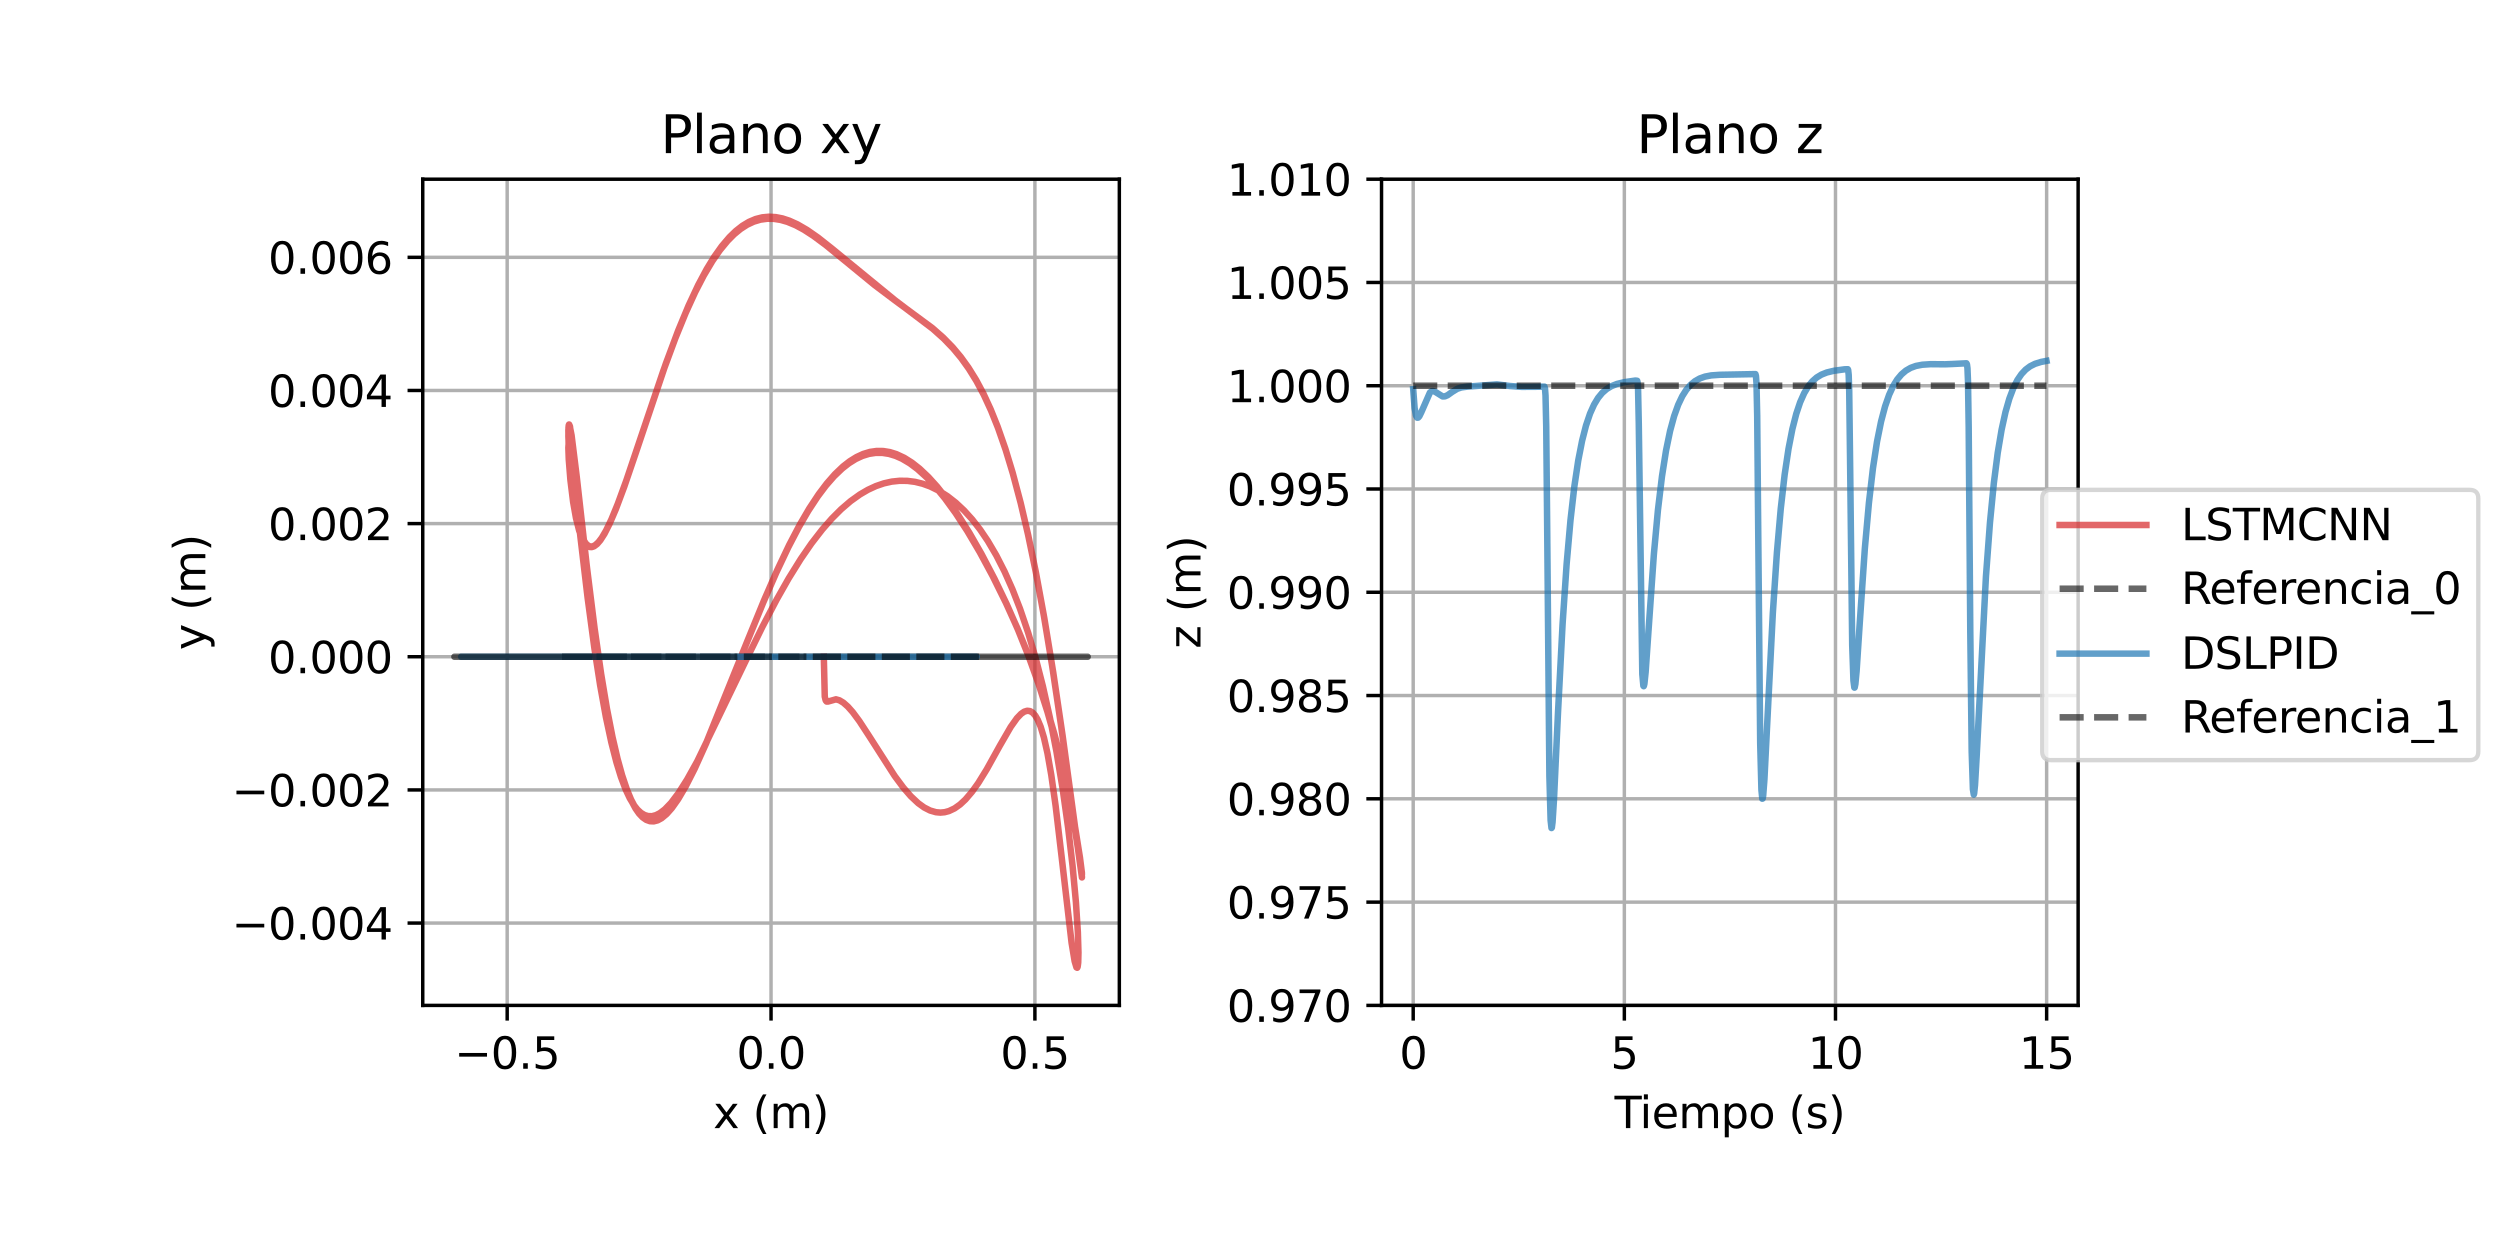 <?xml version="1.0" encoding="utf-8" standalone="no"?>
<!DOCTYPE svg PUBLIC "-//W3C//DTD SVG 1.1//EN"
  "http://www.w3.org/Graphics/SVG/1.1/DTD/svg11.dtd">
<svg height="288pt" version="1.1" viewBox="0 0 576 288" width="576pt" xmlns="http://www.w3.org/2000/svg" xmlns:xlink="http://www.w3.org/1999/xlink">
 <defs>
  <style type="text/css">*{stroke-linecap:butt;stroke-linejoin:round;}</style>
 </defs>
 <g id="figure_1">
  <g id="patch_1">
   <path d="M 0 288 
L 576 288 
L 576 0 
L 0 0 
z
" style="fill:#ffffff;"/>
  </g>
  <g id="axes_1">
   <g id="patch_2">
    <path d="M 97.4 231.64 
L 257.895 231.64 
L 257.895 41.28 
L 97.4 41.28 
z
" style="fill:#ffffff;"/>
   </g>
   <g id="matplotlib.axis_1">
    <g id="xtick_1">
     <g id="line2d_1">
      <path clip-path="url(#p910ff43cd7)" d="M 116.854 231.64 
L 116.854 41.28 
" style="fill:none;stroke:#b0b0b0;stroke-linecap:square;stroke-width:0.8;"/>
     </g>
     <g id="line2d_2">
      <defs>
       <path d="M 0 0 
L 0 3.5 
" id="m5ffb1c5421" style="stroke:#000000;stroke-width:0.8;"/>
      </defs>
      <g>
       <use style="stroke:#000000;stroke-width:0.8;" x="116.854" xlink:href="#m5ffb1c5421" y="231.64"/>
      </g>
     </g>
     <g id="text_1">
      <!-- −0.5 -->
      <g transform="translate(104.712 246.238)scale(0.1 -0.1)">
       <defs>
        <path d="M 678 2272 
L 4684 2272 
L 4684 1741 
L 678 1741 
L 678 2272 
z
" id="DejaVuSans-2212" transform="scale(0.016)"/>
        <path d="M 2034 4250 
Q 1547 4250 1301 3770 
Q 1056 3291 1056 2328 
Q 1056 1369 1301 889 
Q 1547 409 2034 409 
Q 2525 409 2770 889 
Q 3016 1369 3016 2328 
Q 3016 3291 2770 3770 
Q 2525 4250 2034 4250 
z
M 2034 4750 
Q 2819 4750 3233 4129 
Q 3647 3509 3647 2328 
Q 3647 1150 3233 529 
Q 2819 -91 2034 -91 
Q 1250 -91 836 529 
Q 422 1150 422 2328 
Q 422 3509 836 4129 
Q 1250 4750 2034 4750 
z
" id="DejaVuSans-30" transform="scale(0.016)"/>
        <path d="M 684 794 
L 1344 794 
L 1344 0 
L 684 0 
L 684 794 
z
" id="DejaVuSans-2e" transform="scale(0.016)"/>
        <path d="M 691 4666 
L 3169 4666 
L 3169 4134 
L 1269 4134 
L 1269 2991 
Q 1406 3038 1543 3061 
Q 1681 3084 1819 3084 
Q 2600 3084 3056 2656 
Q 3513 2228 3513 1497 
Q 3513 744 3044 326 
Q 2575 -91 1722 -91 
Q 1428 -91 1123 -41 
Q 819 9 494 109 
L 494 744 
Q 775 591 1075 516 
Q 1375 441 1709 441 
Q 2250 441 2565 725 
Q 2881 1009 2881 1497 
Q 2881 1984 2565 2268 
Q 2250 2553 1709 2553 
Q 1456 2553 1204 2497 
Q 953 2441 691 2322 
L 691 4666 
z
" id="DejaVuSans-35" transform="scale(0.016)"/>
       </defs>
       <use xlink:href="#DejaVuSans-2212"/>
       <use x="83.789" xlink:href="#DejaVuSans-30"/>
       <use x="147.412" xlink:href="#DejaVuSans-2e"/>
       <use x="179.199" xlink:href="#DejaVuSans-35"/>
      </g>
     </g>
    </g>
    <g id="xtick_2">
     <g id="line2d_3">
      <path clip-path="url(#p910ff43cd7)" d="M 177.648 231.64 
L 177.648 41.28 
" style="fill:none;stroke:#b0b0b0;stroke-linecap:square;stroke-width:0.8;"/>
     </g>
     <g id="line2d_4">
      <g>
       <use style="stroke:#000000;stroke-width:0.8;" x="177.648" xlink:href="#m5ffb1c5421" y="231.64"/>
      </g>
     </g>
     <g id="text_2">
      <!-- 0.0 -->
      <g transform="translate(169.696 246.238)scale(0.1 -0.1)">
       <use xlink:href="#DejaVuSans-30"/>
       <use x="63.623" xlink:href="#DejaVuSans-2e"/>
       <use x="95.41" xlink:href="#DejaVuSans-30"/>
      </g>
     </g>
    </g>
    <g id="xtick_3">
     <g id="line2d_5">
      <path clip-path="url(#p910ff43cd7)" d="M 238.441 231.64 
L 238.441 41.28 
" style="fill:none;stroke:#b0b0b0;stroke-linecap:square;stroke-width:0.8;"/>
     </g>
     <g id="line2d_6">
      <g>
       <use style="stroke:#000000;stroke-width:0.8;" x="238.441" xlink:href="#m5ffb1c5421" y="231.64"/>
      </g>
     </g>
     <g id="text_3">
      <!-- 0.5 -->
      <g transform="translate(230.49 246.238)scale(0.1 -0.1)">
       <use xlink:href="#DejaVuSans-30"/>
       <use x="63.623" xlink:href="#DejaVuSans-2e"/>
       <use x="95.41" xlink:href="#DejaVuSans-35"/>
      </g>
     </g>
    </g>
    <g id="text_4">
     <!-- x (m) -->
     <g transform="translate(164.327 259.917)scale(0.1 -0.1)">
      <defs>
       <path d="M 3513 3500 
L 2247 1797 
L 3578 0 
L 2900 0 
L 1881 1375 
L 863 0 
L 184 0 
L 1544 1831 
L 300 3500 
L 978 3500 
L 1906 2253 
L 2834 3500 
L 3513 3500 
z
" id="DejaVuSans-78" transform="scale(0.016)"/>
       <path id="DejaVuSans-20" transform="scale(0.016)"/>
       <path d="M 1984 4856 
Q 1566 4138 1362 3434 
Q 1159 2731 1159 2009 
Q 1159 1288 1364 580 
Q 1569 -128 1984 -844 
L 1484 -844 
Q 1016 -109 783 600 
Q 550 1309 550 2009 
Q 550 2706 781 3412 
Q 1013 4119 1484 4856 
L 1984 4856 
z
" id="DejaVuSans-28" transform="scale(0.016)"/>
       <path d="M 3328 2828 
Q 3544 3216 3844 3400 
Q 4144 3584 4550 3584 
Q 5097 3584 5394 3201 
Q 5691 2819 5691 2113 
L 5691 0 
L 5113 0 
L 5113 2094 
Q 5113 2597 4934 2840 
Q 4756 3084 4391 3084 
Q 3944 3084 3684 2787 
Q 3425 2491 3425 1978 
L 3425 0 
L 2847 0 
L 2847 2094 
Q 2847 2600 2669 2842 
Q 2491 3084 2119 3084 
Q 1678 3084 1418 2786 
Q 1159 2488 1159 1978 
L 1159 0 
L 581 0 
L 581 3500 
L 1159 3500 
L 1159 2956 
Q 1356 3278 1631 3431 
Q 1906 3584 2284 3584 
Q 2666 3584 2933 3390 
Q 3200 3197 3328 2828 
z
" id="DejaVuSans-6d" transform="scale(0.016)"/>
       <path d="M 513 4856 
L 1013 4856 
Q 1481 4119 1714 3412 
Q 1947 2706 1947 2009 
Q 1947 1309 1714 600 
Q 1481 -109 1013 -844 
L 513 -844 
Q 928 -128 1133 580 
Q 1338 1288 1338 2009 
Q 1338 2731 1133 3434 
Q 928 4138 513 4856 
z
" id="DejaVuSans-29" transform="scale(0.016)"/>
      </defs>
      <use xlink:href="#DejaVuSans-78"/>
      <use x="59.18" xlink:href="#DejaVuSans-20"/>
      <use x="90.967" xlink:href="#DejaVuSans-28"/>
      <use x="129.98" xlink:href="#DejaVuSans-6d"/>
      <use x="227.393" xlink:href="#DejaVuSans-29"/>
     </g>
    </g>
   </g>
   <g id="matplotlib.axis_2">
    <g id="ytick_1">
     <g id="line2d_7">
      <path clip-path="url(#p910ff43cd7)" d="M 97.4 212.673 
L 257.895 212.673 
" style="fill:none;stroke:#b0b0b0;stroke-linecap:square;stroke-width:0.8;"/>
     </g>
     <g id="line2d_8">
      <defs>
       <path d="M 0 0 
L -3.5 0 
" id="m39f7e21df5" style="stroke:#000000;stroke-width:0.8;"/>
      </defs>
      <g>
       <use style="stroke:#000000;stroke-width:0.8;" x="97.4" xlink:href="#m39f7e21df5" y="212.673"/>
      </g>
     </g>
     <g id="text_5">
      <!-- −0.004 -->
      <g transform="translate(53.392 216.472)scale(0.1 -0.1)">
       <defs>
        <path d="M 2419 4116 
L 825 1625 
L 2419 1625 
L 2419 4116 
z
M 2253 4666 
L 3047 4666 
L 3047 1625 
L 3713 1625 
L 3713 1100 
L 3047 1100 
L 3047 0 
L 2419 0 
L 2419 1100 
L 313 1100 
L 313 1709 
L 2253 4666 
z
" id="DejaVuSans-34" transform="scale(0.016)"/>
       </defs>
       <use xlink:href="#DejaVuSans-2212"/>
       <use x="83.789" xlink:href="#DejaVuSans-30"/>
       <use x="147.412" xlink:href="#DejaVuSans-2e"/>
       <use x="179.199" xlink:href="#DejaVuSans-30"/>
       <use x="242.822" xlink:href="#DejaVuSans-30"/>
       <use x="306.445" xlink:href="#DejaVuSans-34"/>
      </g>
     </g>
    </g>
    <g id="ytick_2">
     <g id="line2d_9">
      <path clip-path="url(#p910ff43cd7)" d="M 97.4 181.995 
L 257.895 181.995 
" style="fill:none;stroke:#b0b0b0;stroke-linecap:square;stroke-width:0.8;"/>
     </g>
     <g id="line2d_10">
      <g>
       <use style="stroke:#000000;stroke-width:0.8;" x="97.4" xlink:href="#m39f7e21df5" y="181.995"/>
      </g>
     </g>
     <g id="text_6">
      <!-- −0.002 -->
      <g transform="translate(53.392 185.794)scale(0.1 -0.1)">
       <defs>
        <path d="M 1228 531 
L 3431 531 
L 3431 0 
L 469 0 
L 469 531 
Q 828 903 1448 1529 
Q 2069 2156 2228 2338 
Q 2531 2678 2651 2914 
Q 2772 3150 2772 3378 
Q 2772 3750 2511 3984 
Q 2250 4219 1831 4219 
Q 1534 4219 1204 4116 
Q 875 4013 500 3803 
L 500 4441 
Q 881 4594 1212 4672 
Q 1544 4750 1819 4750 
Q 2544 4750 2975 4387 
Q 3406 4025 3406 3419 
Q 3406 3131 3298 2873 
Q 3191 2616 2906 2266 
Q 2828 2175 2409 1742 
Q 1991 1309 1228 531 
z
" id="DejaVuSans-32" transform="scale(0.016)"/>
       </defs>
       <use xlink:href="#DejaVuSans-2212"/>
       <use x="83.789" xlink:href="#DejaVuSans-30"/>
       <use x="147.412" xlink:href="#DejaVuSans-2e"/>
       <use x="179.199" xlink:href="#DejaVuSans-30"/>
       <use x="242.822" xlink:href="#DejaVuSans-30"/>
       <use x="306.445" xlink:href="#DejaVuSans-32"/>
      </g>
     </g>
    </g>
    <g id="ytick_3">
     <g id="line2d_11">
      <path clip-path="url(#p910ff43cd7)" d="M 97.4 151.317 
L 257.895 151.317 
" style="fill:none;stroke:#b0b0b0;stroke-linecap:square;stroke-width:0.8;"/>
     </g>
     <g id="line2d_12">
      <g>
       <use style="stroke:#000000;stroke-width:0.8;" x="97.4" xlink:href="#m39f7e21df5" y="151.317"/>
      </g>
     </g>
     <g id="text_7">
      <!-- 0.000 -->
      <g transform="translate(61.772 155.116)scale(0.1 -0.1)">
       <use xlink:href="#DejaVuSans-30"/>
       <use x="63.623" xlink:href="#DejaVuSans-2e"/>
       <use x="95.41" xlink:href="#DejaVuSans-30"/>
       <use x="159.033" xlink:href="#DejaVuSans-30"/>
       <use x="222.656" xlink:href="#DejaVuSans-30"/>
      </g>
     </g>
    </g>
    <g id="ytick_4">
     <g id="line2d_13">
      <path clip-path="url(#p910ff43cd7)" d="M 97.4 120.639 
L 257.895 120.639 
" style="fill:none;stroke:#b0b0b0;stroke-linecap:square;stroke-width:0.8;"/>
     </g>
     <g id="line2d_14">
      <g>
       <use style="stroke:#000000;stroke-width:0.8;" x="97.4" xlink:href="#m39f7e21df5" y="120.639"/>
      </g>
     </g>
     <g id="text_8">
      <!-- 0.002 -->
      <g transform="translate(61.772 124.439)scale(0.1 -0.1)">
       <use xlink:href="#DejaVuSans-30"/>
       <use x="63.623" xlink:href="#DejaVuSans-2e"/>
       <use x="95.41" xlink:href="#DejaVuSans-30"/>
       <use x="159.033" xlink:href="#DejaVuSans-30"/>
       <use x="222.656" xlink:href="#DejaVuSans-32"/>
      </g>
     </g>
    </g>
    <g id="ytick_5">
     <g id="line2d_15">
      <path clip-path="url(#p910ff43cd7)" d="M 97.4 89.961 
L 257.895 89.961 
" style="fill:none;stroke:#b0b0b0;stroke-linecap:square;stroke-width:0.8;"/>
     </g>
     <g id="line2d_16">
      <g>
       <use style="stroke:#000000;stroke-width:0.8;" x="97.4" xlink:href="#m39f7e21df5" y="89.961"/>
      </g>
     </g>
     <g id="text_9">
      <!-- 0.004 -->
      <g transform="translate(61.772 93.761)scale(0.1 -0.1)">
       <use xlink:href="#DejaVuSans-30"/>
       <use x="63.623" xlink:href="#DejaVuSans-2e"/>
       <use x="95.41" xlink:href="#DejaVuSans-30"/>
       <use x="159.033" xlink:href="#DejaVuSans-30"/>
       <use x="222.656" xlink:href="#DejaVuSans-34"/>
      </g>
     </g>
    </g>
    <g id="ytick_6">
     <g id="line2d_17">
      <path clip-path="url(#p910ff43cd7)" d="M 97.4 59.284 
L 257.895 59.284 
" style="fill:none;stroke:#b0b0b0;stroke-linecap:square;stroke-width:0.8;"/>
     </g>
     <g id="line2d_18">
      <g>
       <use style="stroke:#000000;stroke-width:0.8;" x="97.4" xlink:href="#m39f7e21df5" y="59.284"/>
      </g>
     </g>
     <g id="text_10">
      <!-- 0.006 -->
      <g transform="translate(61.772 63.083)scale(0.1 -0.1)">
       <defs>
        <path d="M 2113 2584 
Q 1688 2584 1439 2293 
Q 1191 2003 1191 1497 
Q 1191 994 1439 701 
Q 1688 409 2113 409 
Q 2538 409 2786 701 
Q 3034 994 3034 1497 
Q 3034 2003 2786 2293 
Q 2538 2584 2113 2584 
z
M 3366 4563 
L 3366 3988 
Q 3128 4100 2886 4159 
Q 2644 4219 2406 4219 
Q 1781 4219 1451 3797 
Q 1122 3375 1075 2522 
Q 1259 2794 1537 2939 
Q 1816 3084 2150 3084 
Q 2853 3084 3261 2657 
Q 3669 2231 3669 1497 
Q 3669 778 3244 343 
Q 2819 -91 2113 -91 
Q 1303 -91 875 529 
Q 447 1150 447 2328 
Q 447 3434 972 4092 
Q 1497 4750 2381 4750 
Q 2619 4750 2861 4703 
Q 3103 4656 3366 4563 
z
" id="DejaVuSans-36" transform="scale(0.016)"/>
       </defs>
       <use xlink:href="#DejaVuSans-30"/>
       <use x="63.623" xlink:href="#DejaVuSans-2e"/>
       <use x="95.41" xlink:href="#DejaVuSans-30"/>
       <use x="159.033" xlink:href="#DejaVuSans-30"/>
       <use x="222.656" xlink:href="#DejaVuSans-36"/>
      </g>
     </g>
    </g>
    <g id="text_11">
     <!-- y (m) -->
     <g transform="translate(47.312 149.78)rotate(-90)scale(0.1 -0.1)">
      <defs>
       <path d="M 2059 -325 
Q 1816 -950 1584 -1140 
Q 1353 -1331 966 -1331 
L 506 -1331 
L 506 -850 
L 844 -850 
Q 1081 -850 1212 -737 
Q 1344 -625 1503 -206 
L 1606 56 
L 191 3500 
L 800 3500 
L 1894 763 
L 2988 3500 
L 3597 3500 
L 2059 -325 
z
" id="DejaVuSans-79" transform="scale(0.016)"/>
      </defs>
      <use xlink:href="#DejaVuSans-79"/>
      <use x="59.18" xlink:href="#DejaVuSans-20"/>
      <use x="90.967" xlink:href="#DejaVuSans-28"/>
      <use x="129.98" xlink:href="#DejaVuSans-6d"/>
      <use x="227.393" xlink:href="#DejaVuSans-29"/>
     </g>
    </g>
   </g>
   <g id="line2d_19">
    <path clip-path="url(#p910ff43cd7)" d="M 189.806 151.317 
L 190.025 160.495 
L 190.238 161.385 
L 190.458 161.639 
L 190.765 161.642 
L 192.603 161.124 
L 193.398 161.346 
L 194.311 161.893 
L 195.34 162.802 
L 196.48 164.092 
L 197.984 166.123 
L 200.194 169.504 
L 206.141 178.789 
L 208.15 181.492 
L 209.849 183.453 
L 211.558 185.058 
L 212.927 186.045 
L 214.29 186.742 
L 215.645 187.133 
L 216.652 187.222 
L 217.65 187.134 
L 218.636 186.871 
L 219.932 186.256 
L 221.202 185.356 
L 222.443 184.198 
L 223.95 182.436 
L 225.404 180.399 
L 227.344 177.255 
L 230.393 171.76 
L 232.876 167.47 
L 234.304 165.461 
L 235.255 164.47 
L 235.975 163.973 
L 236.661 163.758 
L 237.314 163.833 
L 237.936 164.204 
L 238.528 164.871 
L 239.093 165.831 
L 239.763 167.435 
L 240.518 169.929 
L 241.339 173.564 
L 242.209 178.533 
L 243.209 185.625 
L 244.555 197.041 
L 246.89 217.205 
L 247.598 221.484 
L 248.02 222.885 
L 248.183 222.973 
L 248.29 222.755 
L 248.421 221.779 
L 248.477 219.475 
L 248.337 214.754 
L 247.89 207.838 
L 247.117 199.462 
L 246.11 190.823 
L 244.823 181.677 
L 243.403 173.142 
L 241.921 165.471 
L 240.267 158.059 
L 238.64 151.724 
L 236.89 145.784 
L 235.025 140.289 
L 233.277 135.8 
L 231.45 131.69 
L 229.549 127.961 
L 227.581 124.615 
L 225.807 121.997 
L 223.988 119.666 
L 222.128 117.614 
L 220.228 115.833 
L 218.293 114.319 
L 216.324 113.07 
L 214.324 112.085 
L 212.587 111.453 
L 210.831 111.021 
L 209.058 110.793 
L 207.268 110.771 
L 205.463 110.961 
L 203.645 111.367 
L 201.816 111.993 
L 199.977 112.844 
L 198.129 113.923 
L 195.966 115.471 
L 193.796 117.334 
L 191.623 119.509 
L 189.449 121.994 
L 186.967 125.203 
L 184.492 128.79 
L 181.723 133.244 
L 178.974 138.087 
L 175.654 144.425 
L 171.803 152.282 
L 160.647 175.393 
L 158.317 179.584 
L 156.311 182.749 
L 154.607 184.995 
L 153.187 186.472 
L 152.032 187.353 
L 151.127 187.813 
L 150.24 188.044 
L 149.37 188.037 
L 148.518 187.786 
L 147.684 187.286 
L 146.868 186.532 
L 146.07 185.525 
L 145.099 183.911 
L 144.157 181.909 
L 143.067 179.015 
L 142.019 175.611 
L 140.852 171.054 
L 139.592 165.174 
L 138.272 157.877 
L 136.926 149.205 
L 135.374 137.631 
L 133.6 122.592 
L 131.397 103.948 
L 131.051 102.405 
L 130.993 102.478 
L 130.949 103.173 
L 131.04 105.82 
L 131.42 110.564 
L 132.045 115.64 
L 132.709 119.386 
L 133.445 122.283 
L 134.109 124.059 
L 134.743 125.169 
L 135.315 125.768 
L 135.803 126.018 
L 136.317 126.056 
L 136.857 125.877 
L 137.568 125.346 
L 138.319 124.475 
L 139.272 122.988 
L 140.454 120.667 
L 141.897 117.296 
L 143.831 112.13 
L 146.554 104.147 
L 153.398 83.807 
L 156.238 76.203 
L 158.65 70.396 
L 160.853 65.688 
L 162.825 61.996 
L 164.545 59.187 
L 166.29 56.731 
L 168.058 54.648 
L 169.548 53.204 
L 171.051 52.026 
L 172.567 51.115 
L 174.095 50.467 
L 175.632 50.076 
L 177.179 49.933 
L 178.733 50.023 
L 180.294 50.331 
L 181.861 50.842 
L 183.747 51.696 
L 185.953 52.977 
L 188.477 54.734 
L 191.631 57.226 
L 206.18 69.149 
L 214.926 75.771 
L 217.425 78.008 
L 219.588 80.251 
L 221.435 82.471 
L 223.235 84.981 
L 224.988 87.82 
L 226.69 91.02 
L 228.341 94.605 
L 229.939 98.589 
L 231.698 103.632 
L 233.384 109.186 
L 235.19 115.997 
L 236.899 123.326 
L 238.68 131.939 
L 240.492 141.769 
L 242.431 153.503 
L 244.508 167.435 
L 247.04 186.017 
L 249.279 202.16 
L 249.274 201.934 
L 248.919 199.073 
L 247.85 192.229 
L 246.487 184.867 
L 244.932 177.63 
L 243.196 170.607 
L 241.353 164.076 
L 239.293 157.618 
L 237.025 151.299 
L 234.565 145.147 
L 231.923 139.157 
L 229.114 133.314 
L 226.152 127.655 
L 223.314 122.705 
L 220.642 118.476 
L 218.168 114.961 
L 215.918 112.125 
L 213.915 109.911 
L 211.881 107.987 
L 210.116 106.598 
L 208.333 105.472 
L 206.533 104.632 
L 205.021 104.164 
L 203.501 103.917 
L 201.971 103.901 
L 200.435 104.123 
L 198.892 104.588 
L 197.345 105.301 
L 195.793 106.262 
L 194.238 107.472 
L 192.37 109.252 
L 190.501 111.384 
L 188.633 113.856 
L 186.457 117.153 
L 184.288 120.866 
L 181.822 125.571 
L 179.069 131.367 
L 176.044 138.285 
L 172.183 147.715 
L 162.596 171.45 
L 159.95 177.268 
L 157.899 181.271 
L 156.155 184.201 
L 154.698 186.225 
L 153.513 187.533 
L 152.353 188.47 
L 151.445 188.937 
L 150.554 189.144 
L 149.68 189.081 
L 148.824 188.744 
L 147.985 188.127 
L 147.165 187.23 
L 146.362 186.052 
L 145.385 184.191 
L 144.438 181.909 
L 143.339 178.637 
L 142.283 174.822 
L 141.106 169.75 
L 139.834 163.256 
L 138.499 155.261 
L 137.007 144.885 
L 135.336 131.538 
L 131.32 98.239 
L 131.126 97.803 
L 131.104 97.81 
L 131.031 98.005 
L 130.953 99.148 
L 131.012 102.462 
L 131.355 107.993 
L 131.89 113.314 
L 132.511 117.582 
L 133.209 120.936 
L 133.843 123.057 
L 134.452 124.453 
L 135.004 125.282 
L 135.597 125.783 
L 136.101 125.938 
L 136.632 125.869 
L 137.188 125.574 
L 137.92 124.89 
L 138.691 123.861 
L 139.669 122.183 
L 140.879 119.645 
L 142.353 116.045 
L 144.326 110.632 
L 147.543 101.068 
L 152.772 85.584 
L 155.589 77.957 
L 157.984 72.088 
L 160.175 67.292 
L 162.136 63.5 
L 164.136 60.14 
L 165.877 57.631 
L 167.643 55.487 
L 169.131 53.988 
L 170.632 52.752 
L 172.147 51.778 
L 173.673 51.065 
L 175.209 50.609 
L 176.754 50.399 
L 178.308 50.425 
L 179.868 50.671 
L 181.434 51.12 
L 183.319 51.905 
L 185.209 52.924 
L 187.417 54.352 
L 190.258 56.461 
L 194.663 60.07 
L 201.505 65.678 
L 206.069 69.116 
L 214.821 75.582 
L 217.322 77.785 
L 219.488 80.004 
L 221.337 82.209 
L 223.14 84.706 
L 224.896 87.537 
L 226.601 90.734 
L 228.255 94.318 
L 229.856 98.302 
L 231.619 103.347 
L 233.309 108.902 
L 235.12 115.713 
L 236.833 123.037 
L 238.619 131.638 
L 240.595 142.347 
L 242.663 154.922 
L 244.821 169.474 
L 247.707 190.652 
L 249.257 201.381 
L 249.278 201.431 
L 249.262 201.03 
L 248.817 197.55 
L 247.727 190.742 
L 246.317 183.317 
L 244.722 176.111 
L 242.95 169.176 
L 241.076 162.763 
L 238.986 156.446 
L 236.89 150.786 
L 234.419 144.774 
L 231.768 138.918 
L 228.709 132.731 
L 225.727 127.206 
L 222.873 122.374 
L 220.186 118.249 
L 217.701 114.826 
L 215.443 112.071 
L 213.432 109.93 
L 211.392 108.08 
L 209.622 106.756 
L 207.834 105.696 
L 206.332 105.031 
L 204.819 104.576 
L 203.297 104.342 
L 201.767 104.338 
L 200.23 104.57 
L 198.686 105.046 
L 197.138 105.767 
L 195.586 106.737 
L 194.031 107.956 
L 192.162 109.745 
L 190.293 111.886 
L 188.425 114.367 
L 186.25 117.673 
L 184.082 121.395 
L 181.617 126.109 
L 178.866 131.912 
L 175.845 138.833 
L 171.988 148.258 
L 162.685 171.293 
L 160.037 177.146 
L 157.983 181.185 
L 156.237 184.151 
L 154.778 186.209 
L 153.591 187.547 
L 152.43 188.515 
L 151.52 189.009 
L 150.627 189.242 
L 149.752 189.206 
L 148.894 188.896 
L 148.054 188.307 
L 147.232 187.437 
L 146.429 186.286 
L 145.45 184.457 
L 144.5 182.206 
L 143.399 178.969 
L 142.34 175.186 
L 141.16 170.146 
L 139.885 163.68 
L 138.546 155.707 
L 137.05 145.34 
L 135.373 131.976 
L 132.883 109.88 
L 131.687 100.277 
L 131.238 98.028 
L 131.112 97.856 
L 131.071 97.907 
L 130.984 98.45 
L 130.955 100.529 
L 131.138 104.951 
L 131.579 110.496 
L 132.222 115.78 
L 132.935 119.761 
L 133.623 122.399 
L 134.311 124.173 
L 134.966 125.231 
L 135.557 125.755 
L 136.059 125.929 
L 136.587 125.879 
L 137.141 125.604 
L 137.87 124.945 
L 138.639 123.94 
L 139.613 122.289 
L 140.82 119.783 
L 142.29 116.214 
L 144.258 110.834 
L 147.468 101.304 
L 152.689 85.831 
L 153.443 83.716 
L 153.443 83.716 
" style="fill:none;stroke:#d62728;stroke-linecap:square;stroke-opacity:0.7;stroke-width:1.5;"/>
   </g>
   <g id="line2d_20">
    <path clip-path="url(#p910ff43cd7)" d="M 189.806 151.317 
L 250.6 151.317 
L 129.013 151.317 
L 189.806 151.317 
" style="fill:none;stroke:#000000;stroke-dasharray:5.55,2.4;stroke-dashoffset:0;stroke-opacity:0.595;stroke-width:1.5;"/>
   </g>
   <g id="line2d_21">
    <path clip-path="url(#p910ff43cd7)" d="M 165.489 151.317 
L 106.26 151.317 
L 224.979 151.317 
L 200.032 151.317 
" style="fill:none;stroke:#1f77b4;stroke-linecap:square;stroke-opacity:0.7;stroke-width:1.5;"/>
   </g>
   <g id="line2d_22">
    <path clip-path="url(#p910ff43cd7)" d="M 165.223 151.317 
L 104.695 151.317 
L 226.282 151.317 
L 166.817 151.317 
" style="fill:none;stroke:#000000;stroke-dasharray:5.55,2.4;stroke-dashoffset:0;stroke-opacity:0.595;stroke-width:1.5;"/>
   </g>
   <g id="patch_3">
    <path d="M 97.4 231.64 
L 97.4 41.28 
" style="fill:none;stroke:#000000;stroke-linecap:square;stroke-linejoin:miter;stroke-width:0.8;"/>
   </g>
   <g id="patch_4">
    <path d="M 257.895 231.64 
L 257.895 41.28 
" style="fill:none;stroke:#000000;stroke-linecap:square;stroke-linejoin:miter;stroke-width:0.8;"/>
   </g>
   <g id="patch_5">
    <path d="M 97.4 231.64 
L 257.895 231.64 
" style="fill:none;stroke:#000000;stroke-linecap:square;stroke-linejoin:miter;stroke-width:0.8;"/>
   </g>
   <g id="patch_6">
    <path d="M 97.4 41.28 
L 257.895 41.28 
" style="fill:none;stroke:#000000;stroke-linecap:square;stroke-linejoin:miter;stroke-width:0.8;"/>
   </g>
   <g id="text_12">
    <!-- Plano xy -->
    <g transform="translate(152.203 35.28)scale(0.12 -0.12)">
     <defs>
      <path d="M 1259 4147 
L 1259 2394 
L 2053 2394 
Q 2494 2394 2734 2622 
Q 2975 2850 2975 3272 
Q 2975 3691 2734 3919 
Q 2494 4147 2053 4147 
L 1259 4147 
z
M 628 4666 
L 2053 4666 
Q 2838 4666 3239 4311 
Q 3641 3956 3641 3272 
Q 3641 2581 3239 2228 
Q 2838 1875 2053 1875 
L 1259 1875 
L 1259 0 
L 628 0 
L 628 4666 
z
" id="DejaVuSans-50" transform="scale(0.016)"/>
      <path d="M 603 4863 
L 1178 4863 
L 1178 0 
L 603 0 
L 603 4863 
z
" id="DejaVuSans-6c" transform="scale(0.016)"/>
      <path d="M 2194 1759 
Q 1497 1759 1228 1600 
Q 959 1441 959 1056 
Q 959 750 1161 570 
Q 1363 391 1709 391 
Q 2188 391 2477 730 
Q 2766 1069 2766 1631 
L 2766 1759 
L 2194 1759 
z
M 3341 1997 
L 3341 0 
L 2766 0 
L 2766 531 
Q 2569 213 2275 61 
Q 1981 -91 1556 -91 
Q 1019 -91 701 211 
Q 384 513 384 1019 
Q 384 1609 779 1909 
Q 1175 2209 1959 2209 
L 2766 2209 
L 2766 2266 
Q 2766 2663 2505 2880 
Q 2244 3097 1772 3097 
Q 1472 3097 1187 3025 
Q 903 2953 641 2809 
L 641 3341 
Q 956 3463 1253 3523 
Q 1550 3584 1831 3584 
Q 2591 3584 2966 3190 
Q 3341 2797 3341 1997 
z
" id="DejaVuSans-61" transform="scale(0.016)"/>
      <path d="M 3513 2113 
L 3513 0 
L 2938 0 
L 2938 2094 
Q 2938 2591 2744 2837 
Q 2550 3084 2163 3084 
Q 1697 3084 1428 2787 
Q 1159 2491 1159 1978 
L 1159 0 
L 581 0 
L 581 3500 
L 1159 3500 
L 1159 2956 
Q 1366 3272 1645 3428 
Q 1925 3584 2291 3584 
Q 2894 3584 3203 3211 
Q 3513 2838 3513 2113 
z
" id="DejaVuSans-6e" transform="scale(0.016)"/>
      <path d="M 1959 3097 
Q 1497 3097 1228 2736 
Q 959 2375 959 1747 
Q 959 1119 1226 758 
Q 1494 397 1959 397 
Q 2419 397 2687 759 
Q 2956 1122 2956 1747 
Q 2956 2369 2687 2733 
Q 2419 3097 1959 3097 
z
M 1959 3584 
Q 2709 3584 3137 3096 
Q 3566 2609 3566 1747 
Q 3566 888 3137 398 
Q 2709 -91 1959 -91 
Q 1206 -91 779 398 
Q 353 888 353 1747 
Q 353 2609 779 3096 
Q 1206 3584 1959 3584 
z
" id="DejaVuSans-6f" transform="scale(0.016)"/>
     </defs>
     <use xlink:href="#DejaVuSans-50"/>
     <use x="60.303" xlink:href="#DejaVuSans-6c"/>
     <use x="88.086" xlink:href="#DejaVuSans-61"/>
     <use x="149.365" xlink:href="#DejaVuSans-6e"/>
     <use x="212.744" xlink:href="#DejaVuSans-6f"/>
     <use x="273.926" xlink:href="#DejaVuSans-20"/>
     <use x="305.713" xlink:href="#DejaVuSans-78"/>
     <use x="364.893" xlink:href="#DejaVuSans-79"/>
    </g>
   </g>
  </g>
  <g id="axes_2">
   <g id="patch_7">
    <path d="M 318.305 231.64 
L 478.8 231.64 
L 478.8 41.28 
L 318.305 41.28 
z
" style="fill:#ffffff;"/>
   </g>
   <g id="matplotlib.axis_3">
    <g id="xtick_4">
     <g id="line2d_23">
      <path clip-path="url(#pf131ee0dd8)" d="M 325.6 231.64 
L 325.6 41.28 
" style="fill:none;stroke:#b0b0b0;stroke-linecap:square;stroke-width:0.8;"/>
     </g>
     <g id="line2d_24">
      <g>
       <use style="stroke:#000000;stroke-width:0.8;" x="325.6" xlink:href="#m5ffb1c5421" y="231.64"/>
      </g>
     </g>
     <g id="text_13">
      <!-- 0 -->
      <g transform="translate(322.419 246.238)scale(0.1 -0.1)">
       <use xlink:href="#DejaVuSans-30"/>
      </g>
     </g>
    </g>
    <g id="xtick_5">
     <g id="line2d_25">
      <path clip-path="url(#pf131ee0dd8)" d="M 374.249 231.64 
L 374.249 41.28 
" style="fill:none;stroke:#b0b0b0;stroke-linecap:square;stroke-width:0.8;"/>
     </g>
     <g id="line2d_26">
      <g>
       <use style="stroke:#000000;stroke-width:0.8;" x="374.249" xlink:href="#m5ffb1c5421" y="231.64"/>
      </g>
     </g>
     <g id="text_14">
      <!-- 5 -->
      <g transform="translate(371.067 246.238)scale(0.1 -0.1)">
       <use xlink:href="#DejaVuSans-35"/>
      </g>
     </g>
    </g>
    <g id="xtick_6">
     <g id="line2d_27">
      <path clip-path="url(#pf131ee0dd8)" d="M 422.897 231.64 
L 422.897 41.28 
" style="fill:none;stroke:#b0b0b0;stroke-linecap:square;stroke-width:0.8;"/>
     </g>
     <g id="line2d_28">
      <g>
       <use style="stroke:#000000;stroke-width:0.8;" x="422.897" xlink:href="#m5ffb1c5421" y="231.64"/>
      </g>
     </g>
     <g id="text_15">
      <!-- 10 -->
      <g transform="translate(416.534 246.238)scale(0.1 -0.1)">
       <defs>
        <path d="M 794 531 
L 1825 531 
L 1825 4091 
L 703 3866 
L 703 4441 
L 1819 4666 
L 2450 4666 
L 2450 531 
L 3481 531 
L 3481 0 
L 794 0 
L 794 531 
z
" id="DejaVuSans-31" transform="scale(0.016)"/>
       </defs>
       <use xlink:href="#DejaVuSans-31"/>
       <use x="63.623" xlink:href="#DejaVuSans-30"/>
      </g>
     </g>
    </g>
    <g id="xtick_7">
     <g id="line2d_29">
      <path clip-path="url(#pf131ee0dd8)" d="M 471.545 231.64 
L 471.545 41.28 
" style="fill:none;stroke:#b0b0b0;stroke-linecap:square;stroke-width:0.8;"/>
     </g>
     <g id="line2d_30">
      <g>
       <use style="stroke:#000000;stroke-width:0.8;" x="471.545" xlink:href="#m5ffb1c5421" y="231.64"/>
      </g>
     </g>
     <g id="text_16">
      <!-- 15 -->
      <g transform="translate(465.183 246.238)scale(0.1 -0.1)">
       <use xlink:href="#DejaVuSans-31"/>
       <use x="63.623" xlink:href="#DejaVuSans-35"/>
      </g>
     </g>
    </g>
    <g id="text_17">
     <!-- Tiempo (s) -->
     <g transform="translate(371.99 259.917)scale(0.1 -0.1)">
      <defs>
       <path d="M -19 4666 
L 3928 4666 
L 3928 4134 
L 2272 4134 
L 2272 0 
L 1638 0 
L 1638 4134 
L -19 4134 
L -19 4666 
z
" id="DejaVuSans-54" transform="scale(0.016)"/>
       <path d="M 603 3500 
L 1178 3500 
L 1178 0 
L 603 0 
L 603 3500 
z
M 603 4863 
L 1178 4863 
L 1178 4134 
L 603 4134 
L 603 4863 
z
" id="DejaVuSans-69" transform="scale(0.016)"/>
       <path d="M 3597 1894 
L 3597 1613 
L 953 1613 
Q 991 1019 1311 708 
Q 1631 397 2203 397 
Q 2534 397 2845 478 
Q 3156 559 3463 722 
L 3463 178 
Q 3153 47 2828 -22 
Q 2503 -91 2169 -91 
Q 1331 -91 842 396 
Q 353 884 353 1716 
Q 353 2575 817 3079 
Q 1281 3584 2069 3584 
Q 2775 3584 3186 3129 
Q 3597 2675 3597 1894 
z
M 3022 2063 
Q 3016 2534 2758 2815 
Q 2500 3097 2075 3097 
Q 1594 3097 1305 2825 
Q 1016 2553 972 2059 
L 3022 2063 
z
" id="DejaVuSans-65" transform="scale(0.016)"/>
       <path d="M 1159 525 
L 1159 -1331 
L 581 -1331 
L 581 3500 
L 1159 3500 
L 1159 2969 
Q 1341 3281 1617 3432 
Q 1894 3584 2278 3584 
Q 2916 3584 3314 3078 
Q 3713 2572 3713 1747 
Q 3713 922 3314 415 
Q 2916 -91 2278 -91 
Q 1894 -91 1617 61 
Q 1341 213 1159 525 
z
M 3116 1747 
Q 3116 2381 2855 2742 
Q 2594 3103 2138 3103 
Q 1681 3103 1420 2742 
Q 1159 2381 1159 1747 
Q 1159 1113 1420 752 
Q 1681 391 2138 391 
Q 2594 391 2855 752 
Q 3116 1113 3116 1747 
z
" id="DejaVuSans-70" transform="scale(0.016)"/>
       <path d="M 2834 3397 
L 2834 2853 
Q 2591 2978 2328 3040 
Q 2066 3103 1784 3103 
Q 1356 3103 1142 2972 
Q 928 2841 928 2578 
Q 928 2378 1081 2264 
Q 1234 2150 1697 2047 
L 1894 2003 
Q 2506 1872 2764 1633 
Q 3022 1394 3022 966 
Q 3022 478 2636 193 
Q 2250 -91 1575 -91 
Q 1294 -91 989 -36 
Q 684 19 347 128 
L 347 722 
Q 666 556 975 473 
Q 1284 391 1588 391 
Q 1994 391 2212 530 
Q 2431 669 2431 922 
Q 2431 1156 2273 1281 
Q 2116 1406 1581 1522 
L 1381 1569 
Q 847 1681 609 1914 
Q 372 2147 372 2553 
Q 372 3047 722 3315 
Q 1072 3584 1716 3584 
Q 2034 3584 2315 3537 
Q 2597 3491 2834 3397 
z
" id="DejaVuSans-73" transform="scale(0.016)"/>
      </defs>
      <use xlink:href="#DejaVuSans-54"/>
      <use x="57.959" xlink:href="#DejaVuSans-69"/>
      <use x="85.742" xlink:href="#DejaVuSans-65"/>
      <use x="147.266" xlink:href="#DejaVuSans-6d"/>
      <use x="244.678" xlink:href="#DejaVuSans-70"/>
      <use x="308.154" xlink:href="#DejaVuSans-6f"/>
      <use x="369.336" xlink:href="#DejaVuSans-20"/>
      <use x="401.123" xlink:href="#DejaVuSans-28"/>
      <use x="440.137" xlink:href="#DejaVuSans-73"/>
      <use x="492.236" xlink:href="#DejaVuSans-29"/>
     </g>
    </g>
   </g>
   <g id="matplotlib.axis_4">
    <g id="ytick_7">
     <g id="line2d_31">
      <path clip-path="url(#pf131ee0dd8)" d="M 318.305 231.64 
L 478.8 231.64 
" style="fill:none;stroke:#b0b0b0;stroke-linecap:square;stroke-width:0.8;"/>
     </g>
     <g id="line2d_32">
      <g>
       <use style="stroke:#000000;stroke-width:0.8;" x="318.305" xlink:href="#m39f7e21df5" y="231.64"/>
      </g>
     </g>
     <g id="text_18">
      <!-- 0.970 -->
      <g transform="translate(282.677 235.439)scale(0.1 -0.1)">
       <defs>
        <path d="M 703 97 
L 703 672 
Q 941 559 1184 500 
Q 1428 441 1663 441 
Q 2288 441 2617 861 
Q 2947 1281 2994 2138 
Q 2813 1869 2534 1725 
Q 2256 1581 1919 1581 
Q 1219 1581 811 2004 
Q 403 2428 403 3163 
Q 403 3881 828 4315 
Q 1253 4750 1959 4750 
Q 2769 4750 3195 4129 
Q 3622 3509 3622 2328 
Q 3622 1225 3098 567 
Q 2575 -91 1691 -91 
Q 1453 -91 1209 -44 
Q 966 3 703 97 
z
M 1959 2075 
Q 2384 2075 2632 2365 
Q 2881 2656 2881 3163 
Q 2881 3666 2632 3958 
Q 2384 4250 1959 4250 
Q 1534 4250 1286 3958 
Q 1038 3666 1038 3163 
Q 1038 2656 1286 2365 
Q 1534 2075 1959 2075 
z
" id="DejaVuSans-39" transform="scale(0.016)"/>
        <path d="M 525 4666 
L 3525 4666 
L 3525 4397 
L 1831 0 
L 1172 0 
L 2766 4134 
L 525 4134 
L 525 4666 
z
" id="DejaVuSans-37" transform="scale(0.016)"/>
       </defs>
       <use xlink:href="#DejaVuSans-30"/>
       <use x="63.623" xlink:href="#DejaVuSans-2e"/>
       <use x="95.41" xlink:href="#DejaVuSans-39"/>
       <use x="159.033" xlink:href="#DejaVuSans-37"/>
       <use x="222.656" xlink:href="#DejaVuSans-30"/>
      </g>
     </g>
    </g>
    <g id="ytick_8">
     <g id="line2d_33">
      <path clip-path="url(#pf131ee0dd8)" d="M 318.305 207.845 
L 478.8 207.845 
" style="fill:none;stroke:#b0b0b0;stroke-linecap:square;stroke-width:0.8;"/>
     </g>
     <g id="line2d_34">
      <g>
       <use style="stroke:#000000;stroke-width:0.8;" x="318.305" xlink:href="#m39f7e21df5" y="207.845"/>
      </g>
     </g>
     <g id="text_19">
      <!-- 0.975 -->
      <g transform="translate(282.677 211.644)scale(0.1 -0.1)">
       <use xlink:href="#DejaVuSans-30"/>
       <use x="63.623" xlink:href="#DejaVuSans-2e"/>
       <use x="95.41" xlink:href="#DejaVuSans-39"/>
       <use x="159.033" xlink:href="#DejaVuSans-37"/>
       <use x="222.656" xlink:href="#DejaVuSans-35"/>
      </g>
     </g>
    </g>
    <g id="ytick_9">
     <g id="line2d_35">
      <path clip-path="url(#pf131ee0dd8)" d="M 318.305 184.05 
L 478.8 184.05 
" style="fill:none;stroke:#b0b0b0;stroke-linecap:square;stroke-width:0.8;"/>
     </g>
     <g id="line2d_36">
      <g>
       <use style="stroke:#000000;stroke-width:0.8;" x="318.305" xlink:href="#m39f7e21df5" y="184.05"/>
      </g>
     </g>
     <g id="text_20">
      <!-- 0.980 -->
      <g transform="translate(282.677 187.849)scale(0.1 -0.1)">
       <defs>
        <path d="M 2034 2216 
Q 1584 2216 1326 1975 
Q 1069 1734 1069 1313 
Q 1069 891 1326 650 
Q 1584 409 2034 409 
Q 2484 409 2743 651 
Q 3003 894 3003 1313 
Q 3003 1734 2745 1975 
Q 2488 2216 2034 2216 
z
M 1403 2484 
Q 997 2584 770 2862 
Q 544 3141 544 3541 
Q 544 4100 942 4425 
Q 1341 4750 2034 4750 
Q 2731 4750 3128 4425 
Q 3525 4100 3525 3541 
Q 3525 3141 3298 2862 
Q 3072 2584 2669 2484 
Q 3125 2378 3379 2068 
Q 3634 1759 3634 1313 
Q 3634 634 3220 271 
Q 2806 -91 2034 -91 
Q 1263 -91 848 271 
Q 434 634 434 1313 
Q 434 1759 690 2068 
Q 947 2378 1403 2484 
z
M 1172 3481 
Q 1172 3119 1398 2916 
Q 1625 2713 2034 2713 
Q 2441 2713 2670 2916 
Q 2900 3119 2900 3481 
Q 2900 3844 2670 4047 
Q 2441 4250 2034 4250 
Q 1625 4250 1398 4047 
Q 1172 3844 1172 3481 
z
" id="DejaVuSans-38" transform="scale(0.016)"/>
       </defs>
       <use xlink:href="#DejaVuSans-30"/>
       <use x="63.623" xlink:href="#DejaVuSans-2e"/>
       <use x="95.41" xlink:href="#DejaVuSans-39"/>
       <use x="159.033" xlink:href="#DejaVuSans-38"/>
       <use x="222.656" xlink:href="#DejaVuSans-30"/>
      </g>
     </g>
    </g>
    <g id="ytick_10">
     <g id="line2d_37">
      <path clip-path="url(#pf131ee0dd8)" d="M 318.305 160.255 
L 478.8 160.255 
" style="fill:none;stroke:#b0b0b0;stroke-linecap:square;stroke-width:0.8;"/>
     </g>
     <g id="line2d_38">
      <g>
       <use style="stroke:#000000;stroke-width:0.8;" x="318.305" xlink:href="#m39f7e21df5" y="160.255"/>
      </g>
     </g>
     <g id="text_21">
      <!-- 0.985 -->
      <g transform="translate(282.677 164.054)scale(0.1 -0.1)">
       <use xlink:href="#DejaVuSans-30"/>
       <use x="63.623" xlink:href="#DejaVuSans-2e"/>
       <use x="95.41" xlink:href="#DejaVuSans-39"/>
       <use x="159.033" xlink:href="#DejaVuSans-38"/>
       <use x="222.656" xlink:href="#DejaVuSans-35"/>
      </g>
     </g>
    </g>
    <g id="ytick_11">
     <g id="line2d_39">
      <path clip-path="url(#pf131ee0dd8)" d="M 318.305 136.46 
L 478.8 136.46 
" style="fill:none;stroke:#b0b0b0;stroke-linecap:square;stroke-width:0.8;"/>
     </g>
     <g id="line2d_40">
      <g>
       <use style="stroke:#000000;stroke-width:0.8;" x="318.305" xlink:href="#m39f7e21df5" y="136.46"/>
      </g>
     </g>
     <g id="text_22">
      <!-- 0.990 -->
      <g transform="translate(282.677 140.259)scale(0.1 -0.1)">
       <use xlink:href="#DejaVuSans-30"/>
       <use x="63.623" xlink:href="#DejaVuSans-2e"/>
       <use x="95.41" xlink:href="#DejaVuSans-39"/>
       <use x="159.033" xlink:href="#DejaVuSans-39"/>
       <use x="222.656" xlink:href="#DejaVuSans-30"/>
      </g>
     </g>
    </g>
    <g id="ytick_12">
     <g id="line2d_41">
      <path clip-path="url(#pf131ee0dd8)" d="M 318.305 112.665 
L 478.8 112.665 
" style="fill:none;stroke:#b0b0b0;stroke-linecap:square;stroke-width:0.8;"/>
     </g>
     <g id="line2d_42">
      <g>
       <use style="stroke:#000000;stroke-width:0.8;" x="318.305" xlink:href="#m39f7e21df5" y="112.665"/>
      </g>
     </g>
     <g id="text_23">
      <!-- 0.995 -->
      <g transform="translate(282.677 116.464)scale(0.1 -0.1)">
       <use xlink:href="#DejaVuSans-30"/>
       <use x="63.623" xlink:href="#DejaVuSans-2e"/>
       <use x="95.41" xlink:href="#DejaVuSans-39"/>
       <use x="159.033" xlink:href="#DejaVuSans-39"/>
       <use x="222.656" xlink:href="#DejaVuSans-35"/>
      </g>
     </g>
    </g>
    <g id="ytick_13">
     <g id="line2d_43">
      <path clip-path="url(#pf131ee0dd8)" d="M 318.305 88.87 
L 478.8 88.87 
" style="fill:none;stroke:#b0b0b0;stroke-linecap:square;stroke-width:0.8;"/>
     </g>
     <g id="line2d_44">
      <g>
       <use style="stroke:#000000;stroke-width:0.8;" x="318.305" xlink:href="#m39f7e21df5" y="88.87"/>
      </g>
     </g>
     <g id="text_24">
      <!-- 1.000 -->
      <g transform="translate(282.677 92.669)scale(0.1 -0.1)">
       <use xlink:href="#DejaVuSans-31"/>
       <use x="63.623" xlink:href="#DejaVuSans-2e"/>
       <use x="95.41" xlink:href="#DejaVuSans-30"/>
       <use x="159.033" xlink:href="#DejaVuSans-30"/>
       <use x="222.656" xlink:href="#DejaVuSans-30"/>
      </g>
     </g>
    </g>
    <g id="ytick_14">
     <g id="line2d_45">
      <path clip-path="url(#pf131ee0dd8)" d="M 318.305 65.075 
L 478.8 65.075 
" style="fill:none;stroke:#b0b0b0;stroke-linecap:square;stroke-width:0.8;"/>
     </g>
     <g id="line2d_46">
      <g>
       <use style="stroke:#000000;stroke-width:0.8;" x="318.305" xlink:href="#m39f7e21df5" y="65.075"/>
      </g>
     </g>
     <g id="text_25">
      <!-- 1.005 -->
      <g transform="translate(282.677 68.874)scale(0.1 -0.1)">
       <use xlink:href="#DejaVuSans-31"/>
       <use x="63.623" xlink:href="#DejaVuSans-2e"/>
       <use x="95.41" xlink:href="#DejaVuSans-30"/>
       <use x="159.033" xlink:href="#DejaVuSans-30"/>
       <use x="222.656" xlink:href="#DejaVuSans-35"/>
      </g>
     </g>
    </g>
    <g id="ytick_15">
     <g id="line2d_47">
      <path clip-path="url(#pf131ee0dd8)" d="M 318.305 41.28 
L 478.8 41.28 
" style="fill:none;stroke:#b0b0b0;stroke-linecap:square;stroke-width:0.8;"/>
     </g>
     <g id="line2d_48">
      <g>
       <use style="stroke:#000000;stroke-width:0.8;" x="318.305" xlink:href="#m39f7e21df5" y="41.28"/>
      </g>
     </g>
     <g id="text_26">
      <!-- 1.010 -->
      <g transform="translate(282.677 45.079)scale(0.1 -0.1)">
       <use xlink:href="#DejaVuSans-31"/>
       <use x="63.623" xlink:href="#DejaVuSans-2e"/>
       <use x="95.41" xlink:href="#DejaVuSans-30"/>
       <use x="159.033" xlink:href="#DejaVuSans-31"/>
       <use x="222.656" xlink:href="#DejaVuSans-30"/>
      </g>
     </g>
    </g>
    <g id="text_27">
     <!-- z (m) -->
     <g transform="translate(276.597 149.445)rotate(-90)scale(0.1 -0.1)">
      <defs>
       <path d="M 353 3500 
L 3084 3500 
L 3084 2975 
L 922 459 
L 3084 459 
L 3084 0 
L 275 0 
L 275 525 
L 2438 3041 
L 353 3041 
L 353 3500 
z
" id="DejaVuSans-7a" transform="scale(0.016)"/>
      </defs>
      <use xlink:href="#DejaVuSans-7a"/>
      <use x="52.49" xlink:href="#DejaVuSans-20"/>
      <use x="84.277" xlink:href="#DejaVuSans-28"/>
      <use x="123.291" xlink:href="#DejaVuSans-6d"/>
      <use x="220.703" xlink:href="#DejaVuSans-29"/>
     </g>
    </g>
   </g>
   <g id="line2d_49">
    <path clip-path="url(#pf131ee0dd8)" d="M 0 0 
" style="fill:none;stroke:#d62728;stroke-linecap:square;stroke-opacity:0.7;stroke-width:1.5;"/>
   </g>
   <g id="line2d_50">
    <path clip-path="url(#pf131ee0dd8)" d="M 0 0 
" style="fill:none;stroke:#000000;stroke-dasharray:5.55,2.4;stroke-dashoffset:0;stroke-opacity:0.595;stroke-width:1.5;"/>
   </g>
   <g id="line2d_51">
    <path clip-path="url(#pf131ee0dd8)" d="M 325.6 89.68 
L 325.925 94.009 
L 326.249 95.768 
L 326.533 96.238 
L 326.735 96.223 
L 327.019 95.905 
L 327.465 94.995 
L 329.452 90.448 
L 329.897 90.121 
L 330.303 90.106 
L 330.789 90.347 
L 332.37 91.335 
L 332.897 91.322 
L 333.506 91.065 
L 334.6 90.284 
L 335.735 89.589 
L 336.708 89.267 
L 338.087 89.078 
L 344.897 88.567 
L 347.897 88.935 
L 350.573 89.133 
L 353.614 89.122 
L 355.843 89.078 
L 355.965 89.497 
L 356.087 91.115 
L 356.249 98.209 
L 356.451 119.46 
L 356.978 178.771 
L 357.262 189.004 
L 357.465 190.781 
L 357.546 190.673 
L 357.708 189.406 
L 358.032 184.325 
L 358.965 164.16 
L 360.019 143.783 
L 360.951 129.948 
L 361.843 119.814 
L 362.735 112.043 
L 363.627 106.093 
L 364.519 101.538 
L 365.411 98.053 
L 366.343 95.288 
L 367.276 93.212 
L 368.208 91.668 
L 369.141 90.53 
L 370.154 89.642 
L 371.249 88.979 
L 372.546 88.462 
L 374.208 88.055 
L 376.803 87.679 
L 377.208 87.732 
L 377.289 88.026 
L 377.411 89.7 
L 377.573 97.576 
L 378.384 155.302 
L 378.627 157.998 
L 378.708 158.101 
L 378.749 158.048 
L 378.87 157.544 
L 379.154 154.844 
L 379.762 146.079 
L 381.059 127.614 
L 381.992 117.481 
L 382.924 109.712 
L 383.857 103.789 
L 384.789 99.282 
L 385.721 95.856 
L 386.654 93.259 
L 387.586 91.297 
L 388.519 89.824 
L 389.492 88.688 
L 390.505 87.839 
L 391.6 87.211 
L 392.816 86.773 
L 394.275 86.491 
L 396.262 86.351 
L 404.451 86.19 
L 404.573 86.618 
L 404.694 88.342 
L 404.857 95.812 
L 405.1 123.008 
L 405.546 171.152 
L 405.829 181.96 
L 406.032 184.027 
L 406.113 183.99 
L 406.235 183.326 
L 406.519 179.633 
L 407.127 167.51 
L 408.465 141.208 
L 409.397 127.345 
L 410.289 117.176 
L 411.181 109.378 
L 412.073 103.409 
L 412.965 98.842 
L 413.856 95.351 
L 414.748 92.688 
L 415.681 90.587 
L 416.613 89.024 
L 417.546 87.875 
L 418.559 86.98 
L 419.654 86.315 
L 420.91 85.816 
L 422.532 85.427 
L 425.005 85.09 
L 425.735 85.071 
L 425.816 85.237 
L 425.937 86.362 
L 426.059 90.108 
L 426.262 106.527 
L 426.748 148.664 
L 427.032 156.82 
L 427.235 158.393 
L 427.275 158.435 
L 427.316 158.396 
L 427.478 157.61 
L 427.762 154.61 
L 428.451 144.076 
L 429.667 126.286 
L 430.6 115.848 
L 431.532 107.852 
L 432.464 101.759 
L 433.397 97.125 
L 434.329 93.606 
L 435.262 90.941 
L 436.194 88.929 
L 437.127 87.421 
L 438.1 86.261 
L 439.113 85.395 
L 440.208 84.758 
L 441.424 84.315 
L 442.883 84.035 
L 444.829 83.905 
L 448.154 83.934 
L 449.856 83.864 
L 453.059 83.704 
L 453.181 83.902 
L 453.302 84.84 
L 453.424 87.803 
L 453.586 98.377 
L 453.951 145.321 
L 454.275 173.153 
L 454.559 181.864 
L 454.762 183.074 
L 454.843 182.819 
L 455.045 180.856 
L 455.451 173.773 
L 457.559 132.851 
L 458.491 120.384 
L 459.383 111.285 
L 460.275 104.328 
L 461.167 99.014 
L 462.059 94.955 
L 462.951 91.853 
L 463.883 89.394 
L 464.816 87.552 
L 465.748 86.186 
L 466.721 85.152 
L 467.735 84.394 
L 468.87 83.824 
L 470.248 83.393 
L 471.505 83.149 
L 471.505 83.149 
" style="fill:none;stroke:#1f77b4;stroke-linecap:square;stroke-opacity:0.7;stroke-width:1.5;"/>
   </g>
   <g id="line2d_52">
    <path clip-path="url(#pf131ee0dd8)" d="M 325.6 88.87 
L 471.505 88.87 
L 471.505 88.87 
" style="fill:none;stroke:#000000;stroke-dasharray:5.55,2.4;stroke-dashoffset:0;stroke-opacity:0.595;stroke-width:1.5;"/>
   </g>
   <g id="patch_8">
    <path d="M 318.305 231.64 
L 318.305 41.28 
" style="fill:none;stroke:#000000;stroke-linecap:square;stroke-linejoin:miter;stroke-width:0.8;"/>
   </g>
   <g id="patch_9">
    <path d="M 478.8 231.64 
L 478.8 41.28 
" style="fill:none;stroke:#000000;stroke-linecap:square;stroke-linejoin:miter;stroke-width:0.8;"/>
   </g>
   <g id="patch_10">
    <path d="M 318.305 231.64 
L 478.8 231.64 
" style="fill:none;stroke:#000000;stroke-linecap:square;stroke-linejoin:miter;stroke-width:0.8;"/>
   </g>
   <g id="patch_11">
    <path d="M 318.305 41.28 
L 478.8 41.28 
" style="fill:none;stroke:#000000;stroke-linecap:square;stroke-linejoin:miter;stroke-width:0.8;"/>
   </g>
   <g id="text_28">
    <!-- Plano z -->
    <g transform="translate(377.061 35.28)scale(0.12 -0.12)">
     <use xlink:href="#DejaVuSans-50"/>
     <use x="60.303" xlink:href="#DejaVuSans-6c"/>
     <use x="88.086" xlink:href="#DejaVuSans-61"/>
     <use x="149.365" xlink:href="#DejaVuSans-6e"/>
     <use x="212.744" xlink:href="#DejaVuSans-6f"/>
     <use x="273.926" xlink:href="#DejaVuSans-20"/>
     <use x="305.713" xlink:href="#DejaVuSans-7a"/>
    </g>
   </g>
  </g>
  <g id="legend_1">
   <g id="patch_12">
    <path d="M 472.531 175.134 
L 569 175.134 
Q 571 175.134 571 173.134 
L 571 114.866 
Q 571 112.866 569 112.866 
L 472.531 112.866 
Q 470.531 112.866 470.531 114.866 
L 470.531 173.134 
Q 470.531 175.134 472.531 175.134 
z
" style="fill:#ffffff;opacity:0.8;stroke:#cccccc;stroke-linejoin:miter;"/>
   </g>
   <g id="line2d_53">
    <path d="M 474.531 120.964 
L 494.531 120.964 
" style="fill:none;stroke:#d62728;stroke-linecap:square;stroke-opacity:0.7;stroke-width:1.5;"/>
   </g>
   <g id="line2d_54"/>
   <g id="text_29">
    <!-- LSTMCNN -->
    <g transform="translate(502.531 124.464)scale(0.1 -0.1)">
     <defs>
      <path d="M 628 4666 
L 1259 4666 
L 1259 531 
L 3531 531 
L 3531 0 
L 628 0 
L 628 4666 
z
" id="DejaVuSans-4c" transform="scale(0.016)"/>
      <path d="M 3425 4513 
L 3425 3897 
Q 3066 4069 2747 4153 
Q 2428 4238 2131 4238 
Q 1616 4238 1336 4038 
Q 1056 3838 1056 3469 
Q 1056 3159 1242 3001 
Q 1428 2844 1947 2747 
L 2328 2669 
Q 3034 2534 3370 2195 
Q 3706 1856 3706 1288 
Q 3706 609 3251 259 
Q 2797 -91 1919 -91 
Q 1588 -91 1214 -16 
Q 841 59 441 206 
L 441 856 
Q 825 641 1194 531 
Q 1563 422 1919 422 
Q 2459 422 2753 634 
Q 3047 847 3047 1241 
Q 3047 1584 2836 1778 
Q 2625 1972 2144 2069 
L 1759 2144 
Q 1053 2284 737 2584 
Q 422 2884 422 3419 
Q 422 4038 858 4394 
Q 1294 4750 2059 4750 
Q 2388 4750 2728 4690 
Q 3069 4631 3425 4513 
z
" id="DejaVuSans-53" transform="scale(0.016)"/>
      <path d="M 628 4666 
L 1569 4666 
L 2759 1491 
L 3956 4666 
L 4897 4666 
L 4897 0 
L 4281 0 
L 4281 4097 
L 3078 897 
L 2444 897 
L 1241 4097 
L 1241 0 
L 628 0 
L 628 4666 
z
" id="DejaVuSans-4d" transform="scale(0.016)"/>
      <path d="M 4122 4306 
L 4122 3641 
Q 3803 3938 3442 4084 
Q 3081 4231 2675 4231 
Q 1875 4231 1450 3742 
Q 1025 3253 1025 2328 
Q 1025 1406 1450 917 
Q 1875 428 2675 428 
Q 3081 428 3442 575 
Q 3803 722 4122 1019 
L 4122 359 
Q 3791 134 3420 21 
Q 3050 -91 2638 -91 
Q 1578 -91 968 557 
Q 359 1206 359 2328 
Q 359 3453 968 4101 
Q 1578 4750 2638 4750 
Q 3056 4750 3426 4639 
Q 3797 4528 4122 4306 
z
" id="DejaVuSans-43" transform="scale(0.016)"/>
      <path d="M 628 4666 
L 1478 4666 
L 3547 763 
L 3547 4666 
L 4159 4666 
L 4159 0 
L 3309 0 
L 1241 3903 
L 1241 0 
L 628 0 
L 628 4666 
z
" id="DejaVuSans-4e" transform="scale(0.016)"/>
     </defs>
     <use xlink:href="#DejaVuSans-4c"/>
     <use x="55.713" xlink:href="#DejaVuSans-53"/>
     <use x="119.189" xlink:href="#DejaVuSans-54"/>
     <use x="180.273" xlink:href="#DejaVuSans-4d"/>
     <use x="266.553" xlink:href="#DejaVuSans-43"/>
     <use x="336.377" xlink:href="#DejaVuSans-4e"/>
     <use x="411.182" xlink:href="#DejaVuSans-4e"/>
    </g>
   </g>
   <g id="line2d_55">
    <path d="M 474.531 135.642 
L 494.531 135.642 
" style="fill:none;stroke:#000000;stroke-dasharray:5.55,2.4;stroke-dashoffset:0;stroke-opacity:0.595;stroke-width:1.5;"/>
   </g>
   <g id="line2d_56"/>
   <g id="text_30">
    <!-- Referencia_0 -->
    <g transform="translate(502.531 139.142)scale(0.1 -0.1)">
     <defs>
      <path d="M 2841 2188 
Q 3044 2119 3236 1894 
Q 3428 1669 3622 1275 
L 4263 0 
L 3584 0 
L 2988 1197 
Q 2756 1666 2539 1819 
Q 2322 1972 1947 1972 
L 1259 1972 
L 1259 0 
L 628 0 
L 628 4666 
L 2053 4666 
Q 2853 4666 3247 4331 
Q 3641 3997 3641 3322 
Q 3641 2881 3436 2590 
Q 3231 2300 2841 2188 
z
M 1259 4147 
L 1259 2491 
L 2053 2491 
Q 2509 2491 2742 2702 
Q 2975 2913 2975 3322 
Q 2975 3731 2742 3939 
Q 2509 4147 2053 4147 
L 1259 4147 
z
" id="DejaVuSans-52" transform="scale(0.016)"/>
      <path d="M 2375 4863 
L 2375 4384 
L 1825 4384 
Q 1516 4384 1395 4259 
Q 1275 4134 1275 3809 
L 1275 3500 
L 2222 3500 
L 2222 3053 
L 1275 3053 
L 1275 0 
L 697 0 
L 697 3053 
L 147 3053 
L 147 3500 
L 697 3500 
L 697 3744 
Q 697 4328 969 4595 
Q 1241 4863 1831 4863 
L 2375 4863 
z
" id="DejaVuSans-66" transform="scale(0.016)"/>
      <path d="M 2631 2963 
Q 2534 3019 2420 3045 
Q 2306 3072 2169 3072 
Q 1681 3072 1420 2755 
Q 1159 2438 1159 1844 
L 1159 0 
L 581 0 
L 581 3500 
L 1159 3500 
L 1159 2956 
Q 1341 3275 1631 3429 
Q 1922 3584 2338 3584 
Q 2397 3584 2469 3576 
Q 2541 3569 2628 3553 
L 2631 2963 
z
" id="DejaVuSans-72" transform="scale(0.016)"/>
      <path d="M 3122 3366 
L 3122 2828 
Q 2878 2963 2633 3030 
Q 2388 3097 2138 3097 
Q 1578 3097 1268 2742 
Q 959 2388 959 1747 
Q 959 1106 1268 751 
Q 1578 397 2138 397 
Q 2388 397 2633 464 
Q 2878 531 3122 666 
L 3122 134 
Q 2881 22 2623 -34 
Q 2366 -91 2075 -91 
Q 1284 -91 818 406 
Q 353 903 353 1747 
Q 353 2603 823 3093 
Q 1294 3584 2113 3584 
Q 2378 3584 2631 3529 
Q 2884 3475 3122 3366 
z
" id="DejaVuSans-63" transform="scale(0.016)"/>
      <path d="M 3263 -1063 
L 3263 -1509 
L -63 -1509 
L -63 -1063 
L 3263 -1063 
z
" id="DejaVuSans-5f" transform="scale(0.016)"/>
     </defs>
     <use xlink:href="#DejaVuSans-52"/>
     <use x="64.982" xlink:href="#DejaVuSans-65"/>
     <use x="126.506" xlink:href="#DejaVuSans-66"/>
     <use x="161.711" xlink:href="#DejaVuSans-65"/>
     <use x="223.234" xlink:href="#DejaVuSans-72"/>
     <use x="262.098" xlink:href="#DejaVuSans-65"/>
     <use x="323.621" xlink:href="#DejaVuSans-6e"/>
     <use x="387" xlink:href="#DejaVuSans-63"/>
     <use x="441.98" xlink:href="#DejaVuSans-69"/>
     <use x="469.764" xlink:href="#DejaVuSans-61"/>
     <use x="531.043" xlink:href="#DejaVuSans-5f"/>
     <use x="581.043" xlink:href="#DejaVuSans-30"/>
    </g>
   </g>
   <g id="line2d_57">
    <path d="M 474.531 150.598 
L 494.531 150.598 
" style="fill:none;stroke:#1f77b4;stroke-linecap:square;stroke-opacity:0.7;stroke-width:1.5;"/>
   </g>
   <g id="line2d_58"/>
   <g id="text_31">
    <!-- DSLPID -->
    <g transform="translate(502.531 154.098)scale(0.1 -0.1)">
     <defs>
      <path d="M 1259 4147 
L 1259 519 
L 2022 519 
Q 2988 519 3436 956 
Q 3884 1394 3884 2338 
Q 3884 3275 3436 3711 
Q 2988 4147 2022 4147 
L 1259 4147 
z
M 628 4666 
L 1925 4666 
Q 3281 4666 3915 4102 
Q 4550 3538 4550 2338 
Q 4550 1131 3912 565 
Q 3275 0 1925 0 
L 628 0 
L 628 4666 
z
" id="DejaVuSans-44" transform="scale(0.016)"/>
      <path d="M 628 4666 
L 1259 4666 
L 1259 0 
L 628 0 
L 628 4666 
z
" id="DejaVuSans-49" transform="scale(0.016)"/>
     </defs>
     <use xlink:href="#DejaVuSans-44"/>
     <use x="77.002" xlink:href="#DejaVuSans-53"/>
     <use x="140.479" xlink:href="#DejaVuSans-4c"/>
     <use x="196.191" xlink:href="#DejaVuSans-50"/>
     <use x="256.494" xlink:href="#DejaVuSans-49"/>
     <use x="285.986" xlink:href="#DejaVuSans-44"/>
    </g>
   </g>
   <g id="line2d_59">
    <path d="M 474.531 165.277 
L 494.531 165.277 
" style="fill:none;stroke:#000000;stroke-dasharray:5.55,2.4;stroke-dashoffset:0;stroke-opacity:0.595;stroke-width:1.5;"/>
   </g>
   <g id="line2d_60"/>
   <g id="text_32">
    <!-- Referencia_1 -->
    <g transform="translate(502.531 168.777)scale(0.1 -0.1)">
     <use xlink:href="#DejaVuSans-52"/>
     <use x="64.982" xlink:href="#DejaVuSans-65"/>
     <use x="126.506" xlink:href="#DejaVuSans-66"/>
     <use x="161.711" xlink:href="#DejaVuSans-65"/>
     <use x="223.234" xlink:href="#DejaVuSans-72"/>
     <use x="262.098" xlink:href="#DejaVuSans-65"/>
     <use x="323.621" xlink:href="#DejaVuSans-6e"/>
     <use x="387" xlink:href="#DejaVuSans-63"/>
     <use x="441.98" xlink:href="#DejaVuSans-69"/>
     <use x="469.764" xlink:href="#DejaVuSans-61"/>
     <use x="531.043" xlink:href="#DejaVuSans-5f"/>
     <use x="581.043" xlink:href="#DejaVuSans-31"/>
    </g>
   </g>
  </g>
 </g>
 <defs>
  <clipPath id="p910ff43cd7">
   <rect height="190.36" width="160.495" x="97.4" y="41.28"/>
  </clipPath>
  <clipPath id="pf131ee0dd8">
   <rect height="190.36" width="160.495" x="318.305" y="41.28"/>
  </clipPath>
 </defs>
</svg>
